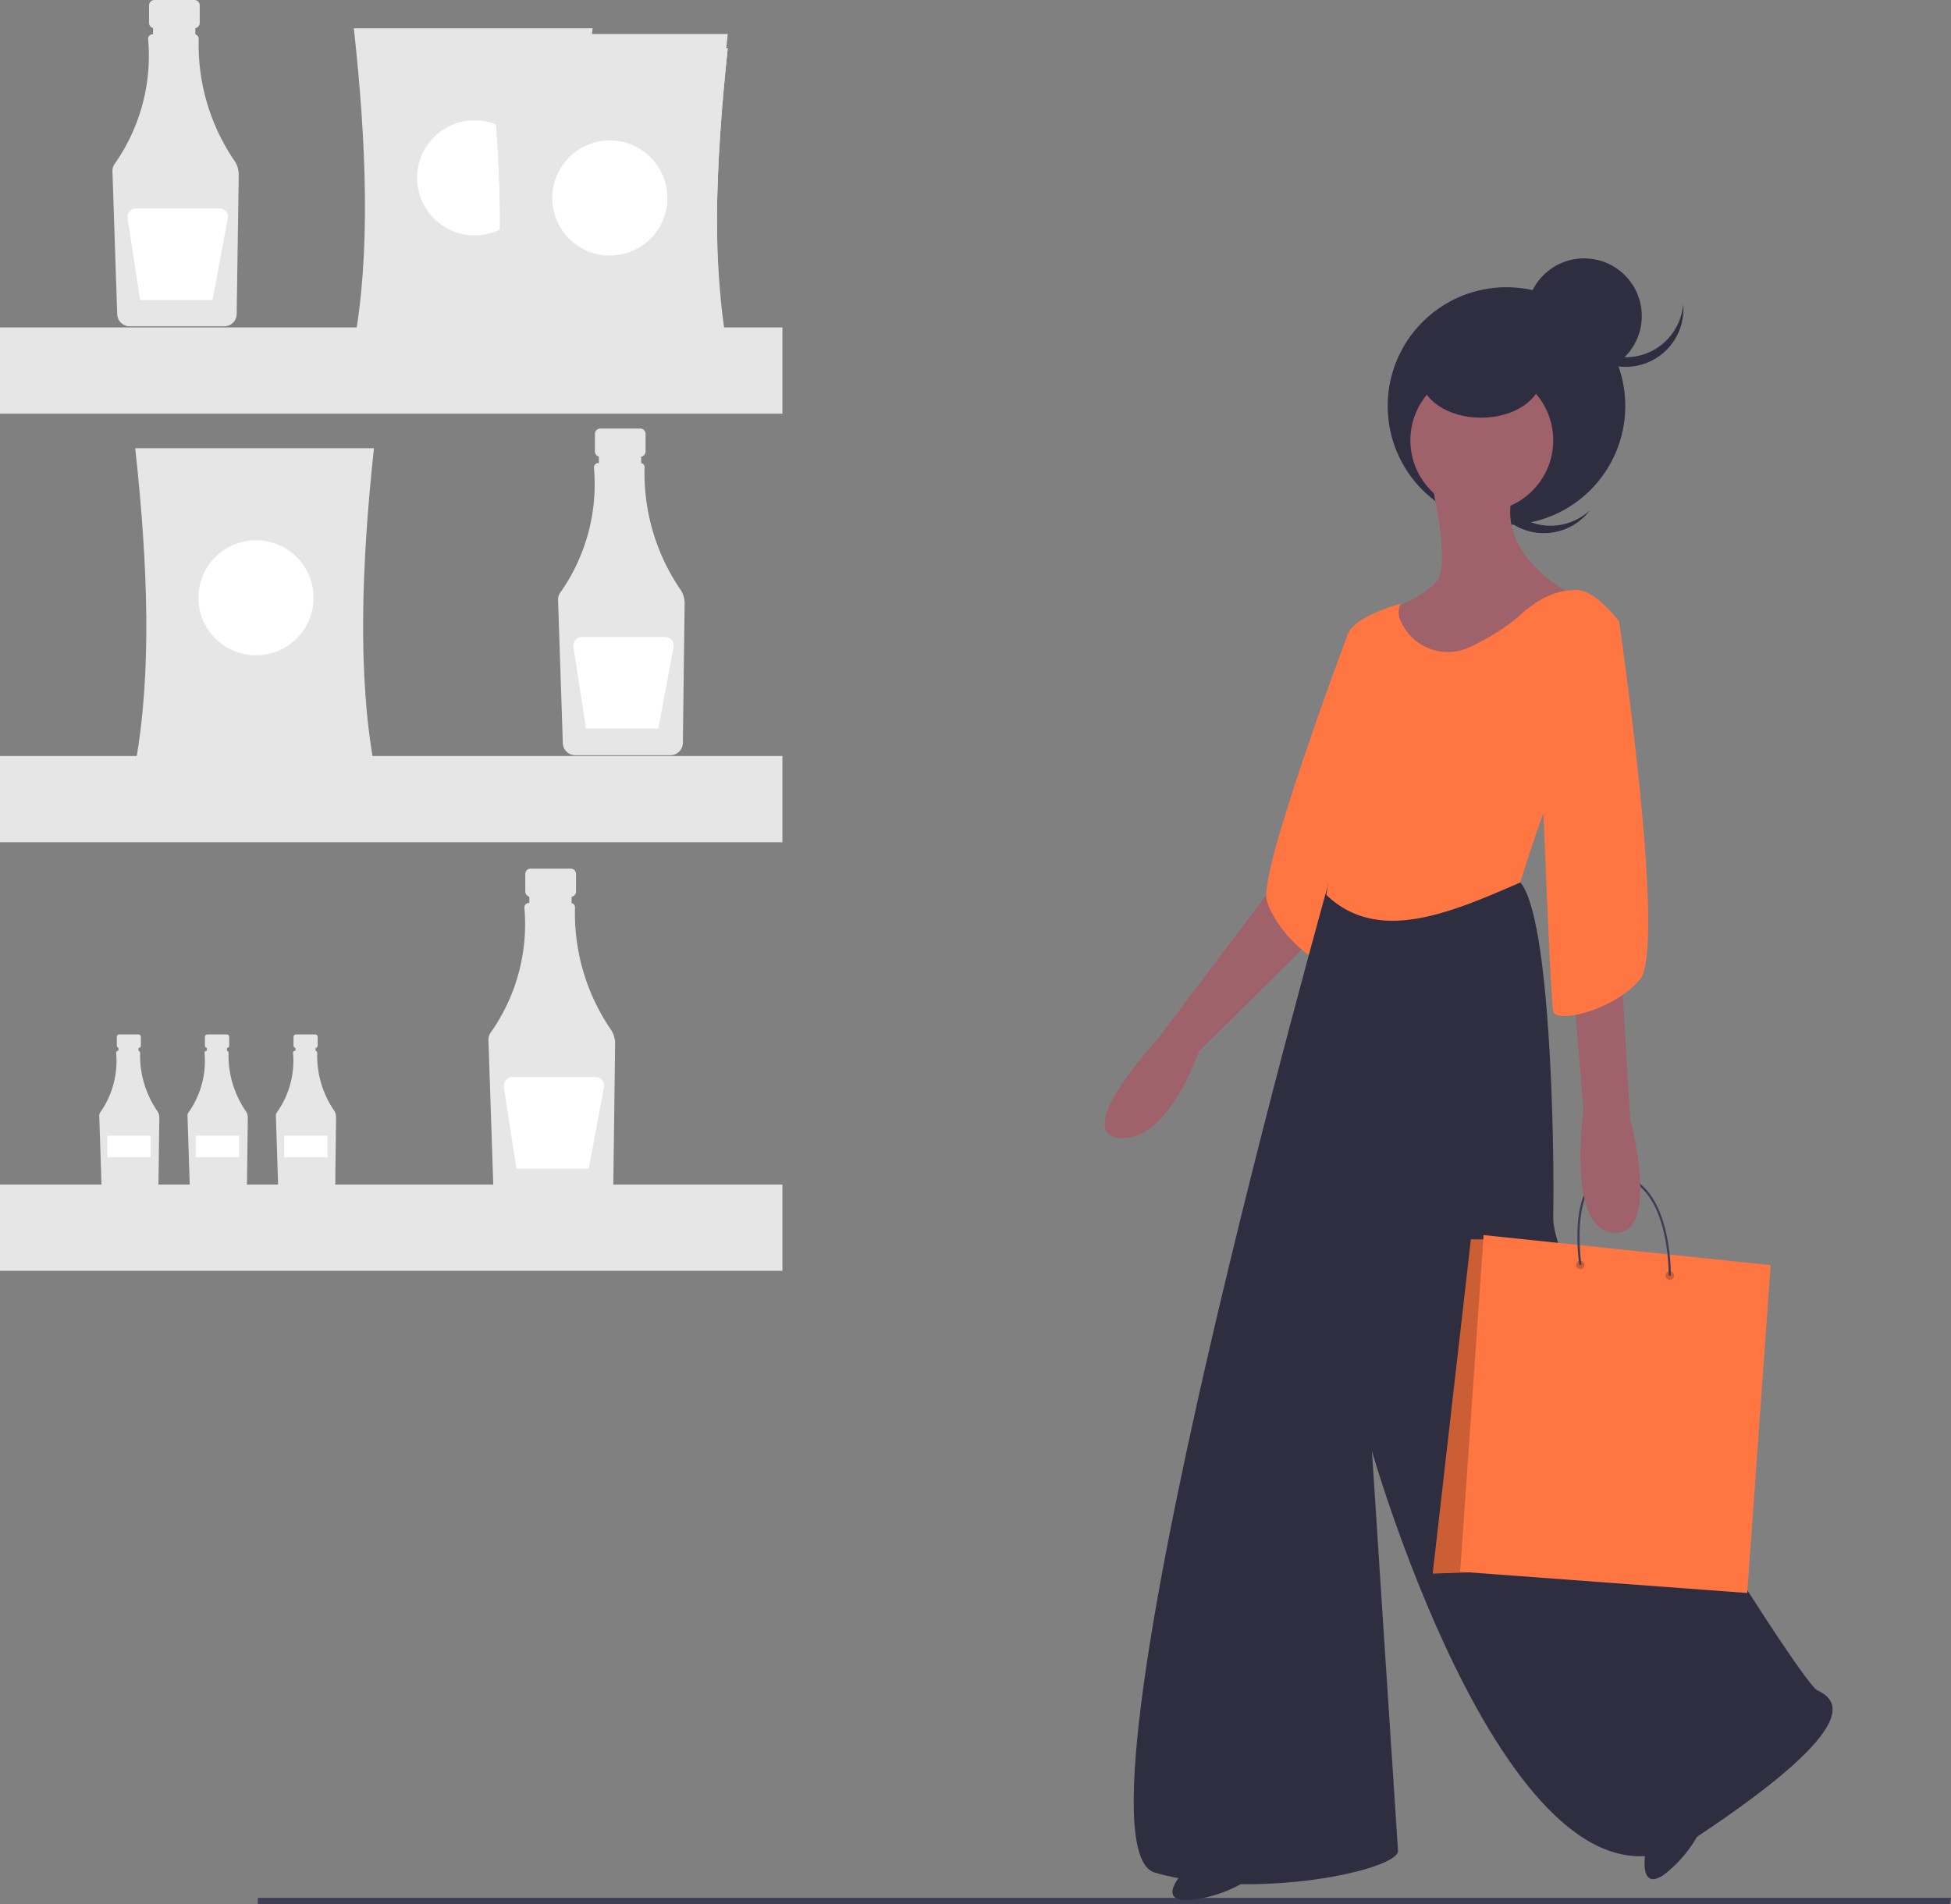 <svg xmlns="http://www.w3.org/2000/svg" viewBox="0 0 408.62 398.88"><rect x="0" y="0" width="408.62" height="398.88" fill="#808080" stroke="none"/><g id="Layer_2" data-name="Layer 2"><g id="Layer_1-2" data-name="Layer 1"><path id="Path_1" data-name="Path 1" d="M273.24,172.49l-4.32,10.07-26.46,35.09s-18.12,19.56-8.05,20.7,16.69-18.12,16.69-18.12l31.06-30.78,3.45-14.09Z" fill="#9f616a"/><path id="Path_2" data-name="Path 2" d="M286.47,131.64l-4.17,1.17s-18.72,49.73-17,55.77,9.5,13.52,12.95,12.95S286.47,131.64,286.47,131.64Z" fill="#ff7643"/><path id="Path_3" data-name="Path 3" d="M344.73,387.24s-1.83,9.18,3.68,5.5A26.67,26.67,0,0,0,356.78,382Z" fill="#2f2e41"/><path id="Path_4" data-name="Path 4" d="M279.57,180.25s-58.39,206-37.68,212,51.2-.58,50.91-4.6-5.46-83.71-5.46-83.71,30.2,105.86,67.6,81.12S384,355.72,380.54,354s-55.52-83.7-55.23-99-.58-63-6.91-70.19Z" fill="#2f2e41"/><path id="Path_5" data-name="Path 5" d="M408.38,398.88H54v-1.35H408.62Z" fill="#3f3d56"/><path id="Path_6" data-name="Path 6" d="M316.66,107a12.08,12.08,0,0,1-1.5-16.29c-.25.23-.48.47-.71.72a12.08,12.08,0,0,0,17.81,16.33l.11-.13c.23-.25.44-.51.64-.77A12.08,12.08,0,0,1,316.66,107Z" fill="#2f2e41"/><circle id="Ellipse_1" data-name="Ellipse 1" cx="315.52" cy="85.04" r="24.88" fill="#2f2e41"/><path id="Path_7" data-name="Path 7" d="M248.5,391.39s-6.61,6.61,0,6.61a26.73,26.73,0,0,0,12.95-4.31Z" fill="#2f2e41"/><path id="Path_8" data-name="Path 8" d="M299.7,100.57s4.32,17.84,1.15,21.29-10.06,6-10.06,6l1.15,32.22s13.23-4.6,13.8-5.18,12.37-19.27,12.37-19.27l11.5-10.93S312.06,116.4,317.25,102,299.7,100.57,299.7,100.57Z" fill="#9f616a"/><circle id="Ellipse_2" data-name="Ellipse 2" cx="310.35" cy="92.23" r="14.96" fill="#9f616a"/><path id="Path_9" data-name="Path 9" d="M318.4,184.85S325,163,328.19,160.12s10.93-29.92,10.93-29.92-4.89-6.61-8.92-6.61-7.76,1.43-12.36,5.75a46.28,46.28,0,0,1-9.72,6.06,10.73,10.73,0,0,1-14.43-4.67l-.09-.18a4.22,4.22,0,0,1-.23-4.1s-10.65,2.88-11.22,6.91,0,12.36-.86,14.09-3.45,4.32-2.3,15.25a109.09,109.09,0,0,1-1.2,24.75C288.54,197.72,303.42,191.38,318.4,184.85Z" fill="#ff7643"/><ellipse id="Ellipse_3" data-name="Ellipse 3" cx="310.2" cy="78.86" rx="12.66" ry="8.63" fill="#2f2e41"/><circle id="Ellipse_4" data-name="Ellipse 4" cx="331.78" cy="66.2" r="12.08" fill="#2f2e41"/><path id="Path_10" data-name="Path 10" d="M340.41,74.83a12.09,12.09,0,0,1-12-11.07c0,.33,0,.66,0,1a12.08,12.08,0,0,0,24.16,0h0c0-.34,0-.67-.05-1A12.08,12.08,0,0,1,340.41,74.83Z" fill="#2f2e41"/><path id="Path_11" data-name="Path 11" d="M312.07,259.6h-4l-8,70,26.49-.89Z" fill="#ff7643"/><path id="Path_12" data-name="Path 12" d="M312.07,259.6h-4l-8,70,26.49-.89Z" opacity="0.2" style="isolation:isolate"/><path id="Path_13" data-name="Path 13" d="M310.73,258.7l-4.91,70.51,60.12,4.46L370.85,265Z" fill="#ff7643"/><circle id="Ellipse_5" data-name="Ellipse 5" cx="330.97" cy="264.95" r="0.89" opacity="0.2" style="isolation:isolate"/><circle id="Ellipse_6" data-name="Ellipse 6" cx="349.71" cy="267.18" r="0.89" opacity="0.2" style="isolation:isolate"/><path id="Path_14" data-name="Path 14" d="M349.93,267.19h-.44c0-.19.31-19-10.5-20.75a5.69,5.69,0,0,0-5.17,1.43c-4.46,4.43-2.62,16.93-2.6,17.05l-.44.07c-.08-.53-1.88-12.85,2.73-17.43a6.09,6.09,0,0,1,5.56-1.57C350.26,247.79,349.94,267,349.93,267.19Z" fill="#3f3d56"/><path id="Path_15" data-name="Path 15" d="M340,169.9,338.54,186l2.87,48.32S348,258.78,338,258.21s-6.33-25.6-6.33-25.6L327,176.52Z" fill="#9f616a"/><path id="Path_16" data-name="Path 16" d="M331.63,126.17l7.48,4s10.07,68.43,4.32,75.05-17.55,9.2-18.13,6.61-2.59-55.2-2.59-55.2Z" fill="#ff7643"/><path id="Path_17" data-name="Path 17" d="M40.72,0H32.33a1.11,1.11,0,0,0-1.11,1.11h0V4.8a1.11,1.11,0,0,0,1.11,1.11h1.39v5.51h5.61V5.91h1.39A1.11,1.11,0,0,0,41.83,4.8h0V1.11A1.11,1.11,0,0,0,40.72,0Z" fill="#e6e6e6"/><path id="Path_18" data-name="Path 18" d="M49.12,33.7a43.12,43.12,0,0,1-7.5-25.57.91.91,0,0,0-.71-.91V5.63H32.05V7.2h-.12a.91.91,0,0,0-.91.91h0v.06A39.36,39.36,0,0,1,24,34.35a2.49,2.49,0,0,0-.45,1.52l1,30A2.61,2.61,0,0,0,27,68.34h20a2.58,2.58,0,0,0,2.57-2.55L50,36.7A5.25,5.25,0,0,0,49.12,33.7Z" fill="#e6e6e6"/><path id="Path_19" data-name="Path 19" d="M46,43.65H28.51a1.78,1.78,0,0,0-1.79,1.79,1.23,1.23,0,0,0,0,.27l2.63,17.14H44.51l3.2-17.08a1.79,1.79,0,0,0-1.43-2.09,1.84,1.84,0,0,0-.33,0Z" fill="#fff"/><path id="Path_20" data-name="Path 20" d="M134.1,89.77h-8.39a1.11,1.11,0,0,0-1.11,1.11h0v3.68a1.12,1.12,0,0,0,1.11,1.12h1.39v5.51h5.61V95.68h1.39a1.12,1.12,0,0,0,1.11-1.12h0V90.88A1.11,1.11,0,0,0,134.1,89.77Z" fill="#e6e6e6"/><path id="Path_21" data-name="Path 21" d="M142.5,123.47A43.19,43.19,0,0,1,135,97.9a.91.91,0,0,0-.71-.91V95.4h-8.86V97h-.12a.9.9,0,0,0-.91.9v.07a39.36,39.36,0,0,1-7.07,26.18,2.47,2.47,0,0,0-.45,1.52l1,30a2.59,2.59,0,0,0,2.57,2.51h20a2.6,2.6,0,0,0,2.57-2.55l.37-29.1A5.16,5.16,0,0,0,142.5,123.47Z" fill="#e6e6e6"/><path id="Path_22" data-name="Path 22" d="M139.33,133.42H121.89a1.79,1.79,0,0,0-1.79,1.79,2.45,2.45,0,0,0,0,.27l2.63,17.13h15.14l3.2-17.07a1.79,1.79,0,0,0-1.43-2.09l-.33,0Z" fill="#fff"/><path id="Path_23" data-name="Path 23" d="M28.93,216.67H25a.53.53,0,0,0-.53.53h0V219a.52.52,0,0,0,.53.52h.66v2.62h2.66v-2.62h.66a.52.52,0,0,0,.52-.52h0V217.2a.52.52,0,0,0-.52-.53Z" fill="#e6e6e6"/><path id="Path_24" data-name="Path 24" d="M32.91,232.66a20.47,20.47,0,0,1-3.56-12.13.42.42,0,0,0-.34-.43v-.76h-4.2v.75h-.06a.43.43,0,0,0-.43.43h0v0A18.71,18.71,0,0,1,21,233a1.21,1.21,0,0,0-.21.71l.46,14.22a1.23,1.23,0,0,0,1.22,1.19h9.5a1.23,1.23,0,0,0,1.22-1.21l.18-13.8A2.49,2.49,0,0,0,32.91,232.66Z" fill="#e6e6e6"/><rect id="Rectangle_6" data-name="Rectangle 6" x="22.47" y="237.88" width="9.07" height="4.53" fill="#fff"/><path id="Path_25" data-name="Path 25" d="M47.45,216.67h-4a.53.53,0,0,0-.53.53h0V219a.52.52,0,0,0,.53.52h.66v2.62h2.66v-2.62h.66A.52.52,0,0,0,48,219h0V217.2A.53.53,0,0,0,47.45,216.67Z" fill="#e6e6e6"/><path id="Path_26" data-name="Path 26" d="M51.43,232.66a20.54,20.54,0,0,1-3.56-12.13.42.42,0,0,0-.34-.43v-.76h-4.2v.75h-.06a.43.43,0,0,0-.43.43h0v0A18.7,18.7,0,0,1,39.49,233a1.15,1.15,0,0,0-.22.71l.46,14.22A1.23,1.23,0,0,0,41,249.09h9.51a1.24,1.24,0,0,0,1.22-1.21l.17-13.8A2.49,2.49,0,0,0,51.43,232.66Z" fill="#e6e6e6"/><rect id="Rectangle_7" data-name="Rectangle 7" x="41" y="237.88" width="9.07" height="4.53" fill="#fff"/><path id="Path_27" data-name="Path 27" d="M66,216.67H62a.53.53,0,0,0-.53.53h0V219a.52.52,0,0,0,.53.52h.66v2.62h2.66v-2.62H66a.52.52,0,0,0,.53-.52h0V217.2A.53.53,0,0,0,66,216.67Z" fill="#e6e6e6"/><path id="Path_28" data-name="Path 28" d="M70,232.66a20.4,20.4,0,0,1-3.56-12.13.43.43,0,0,0-.35-.43v-.76h-4.2v.75H61.8a.43.43,0,0,0-.43.43h0v0A18.7,18.7,0,0,1,58,233a1.15,1.15,0,0,0-.22.71l.46,14.22a1.24,1.24,0,0,0,1.22,1.19H69a1.24,1.24,0,0,0,1.22-1.21l.17-13.8A2.49,2.49,0,0,0,70,232.66Z" fill="#e6e6e6"/><rect id="Rectangle_8" data-name="Rectangle 8" x="59.52" y="237.88" width="9.07" height="4.53" fill="#fff"/><path id="Path_29" data-name="Path 29" d="M119.52,181.94h-8.39a1.12,1.12,0,0,0-1.11,1.12h0v3.68a1.11,1.11,0,0,0,1.11,1.11h1.39v5.52h5.61v-5.52h1.39a1.11,1.11,0,0,0,1.12-1.11h0v-3.68a1.12,1.12,0,0,0-1.11-1.12Z" fill="#e6e6e6"/><path id="Path_30" data-name="Path 30" d="M127.93,215.64a43.08,43.08,0,0,1-7.5-25.57.9.9,0,0,0-.71-.9v-1.6h-8.86v1.57h-.12a.91.91,0,0,0-.91.91v.07a39.38,39.38,0,0,1-7.07,26.18,2.54,2.54,0,0,0-.46,1.51l1,30a2.6,2.6,0,0,0,2.58,2.5h20a2.6,2.6,0,0,0,2.58-2.54l.37-29.1A5.27,5.27,0,0,0,127.93,215.64Z" fill="#e6e6e6"/><path id="Path_31" data-name="Path 31" d="M124.76,225.6H107.32a1.79,1.79,0,0,0-1.79,1.79,1.23,1.23,0,0,0,0,.27l2.63,17.13h15.14l3.2-17.07a1.79,1.79,0,0,0-1.43-2.09,1.24,1.24,0,0,0-.33,0Z" fill="#fff"/><path id="Path_32" data-name="Path 32" d="M124.11,72.2h-50c3.5-18.9,2.69-41.72,0-66.28h50C121.49,30.47,120.7,53.3,124.11,72.2Z" fill="#e6e6e6"/><circle id="Ellipse_7" data-name="Ellipse 7" cx="99.41" cy="37.25" r="12.05" fill="#fff"/><path id="Path_33" data-name="Path 33" d="M78.32,160.16h-50c3.49-18.9,2.69-41.72,0-66.28h50C75.69,118.43,74.92,141.26,78.32,160.16Z" fill="#e6e6e6"/><circle id="Ellipse_8" data-name="Ellipse 8" cx="53.62" cy="125.21" r="12.05" fill="#fff"/><path id="Path_34" data-name="Path 34" d="M152.42,76.41h-50c3.5-18.9,2.69-41.72,0-66.27h50C149.8,34.69,149,57.51,152.42,76.41Z" fill="#e6e6e6"/><circle id="Ellipse_9" data-name="Ellipse 9" cx="127.72" cy="41.47" r="12.05" fill="#fff"/><path id="Path_35" data-name="Path 35" d="M152.42,73.4h-50c3.5-18.9,2.69-41.72,0-66.27h50C149.8,31.68,149,54.5,152.42,73.4Z" fill="#e6e6e6"/><circle id="Ellipse_10" data-name="Ellipse 10" cx="127.72" cy="38.46" r="12.05" fill="#fff"/><path id="Path_36" data-name="Path 36" d="M152.42,76.41h-50c3.5-18.9,2.69-41.72,0-66.27h50C149.8,34.69,149,57.51,152.42,76.41Z" fill="#e6e6e6"/><circle id="Ellipse_11" data-name="Ellipse 11" cx="127.72" cy="41.47" r="12.05" fill="#fff"/><rect id="Rectangle_9" data-name="Rectangle 9" y="68.58" width="163.87" height="18.07" fill="#e6e6e6"/><rect id="Rectangle_10" data-name="Rectangle 10" y="158.35" width="163.87" height="18.07" fill="#e6e6e6"/><rect id="Rectangle_11" data-name="Rectangle 11" y="248.12" width="163.87" height="18.07" fill="#e6e6e6"/></g></g></svg>